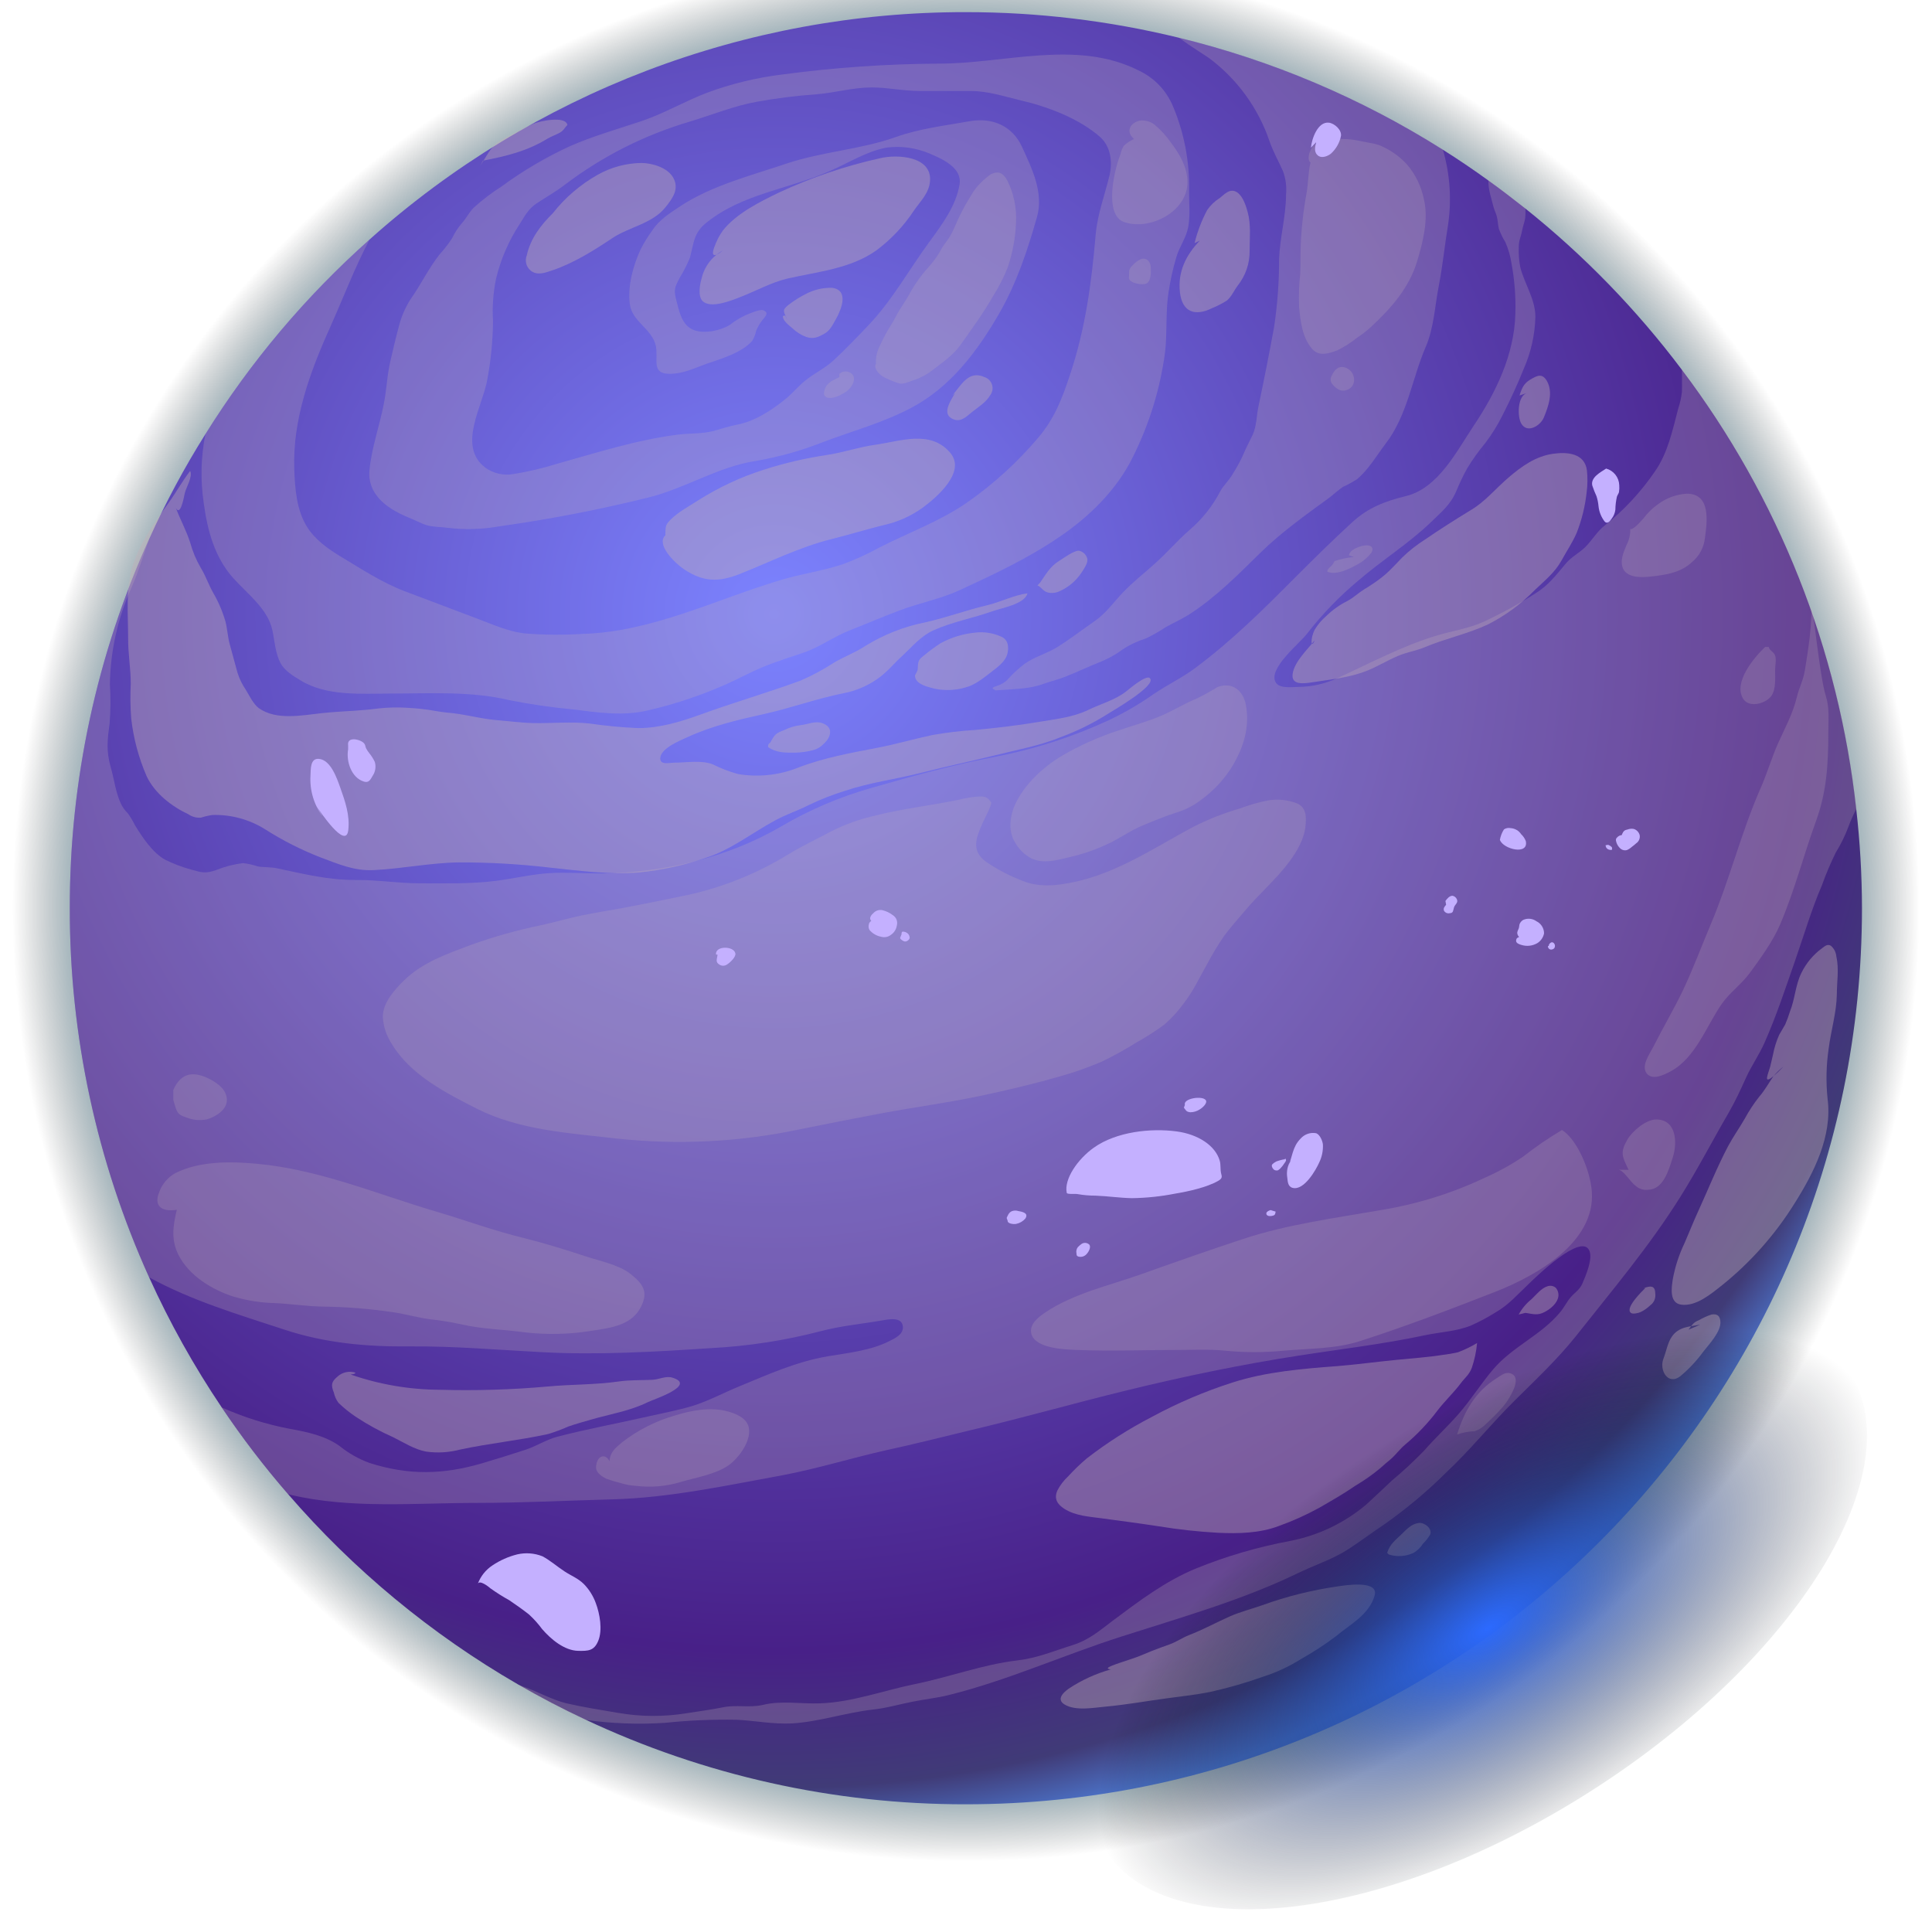 <svg width="667" height="660" viewBox="0 0 667 660" fill="none" xmlns="http://www.w3.org/2000/svg">
<path style="mix-blend-mode:screen" fill-rule="evenodd" clip-rule="evenodd" d="M666.948 313.519C666.948 497.695 517.618 646.992 333.459 646.992C284.461 647.058 236.058 636.271 191.724 615.409C183.236 611.427 174.939 607.064 166.849 602.397C134.555 583.738 105.62 559.792 81.251 531.555C72.368 521.328 64.124 510.563 56.567 499.32C46.231 483.967 37.207 467.771 29.589 450.903C10.054 407.741 -0.019 360.897 0.048 313.519C-0.013 266.055 10.092 219.128 29.685 175.898C35.742 162.49 42.707 149.512 50.531 137.053C67.314 110.139 87.864 85.768 111.556 64.682C172.554 10.065 251.586 -20.077 333.459 -19.952C360.113 -19.969 386.676 -16.793 412.575 -10.492C447.367 -2.023 480.556 12.031 510.85 31.124C516.678 34.803 522.38 38.626 527.922 42.655C532.572 45.984 537.143 49.472 541.601 53.056C563.493 70.49 583.092 90.621 599.936 112.971C635.946 160.64 658.386 217.166 664.879 276.553C666.272 288.827 666.963 301.169 666.948 313.519Z" fill="url(#paint0_radial_4_34)"/>
<path fill-rule="evenodd" clip-rule="evenodd" d="M642.822 313.519C642.822 484.381 504.272 622.879 333.458 622.879C287.988 622.947 243.068 612.932 201.932 593.558C194.065 589.879 186.373 585.833 178.856 581.501C148.901 564.184 122.057 541.972 99.437 515.788C91.199 506.3 83.556 496.311 76.553 485.877C66.959 471.632 58.574 456.609 51.486 440.964C33.373 400.934 24.033 357.491 24.095 313.552C24.032 269.52 33.405 225.988 51.582 185.883C57.201 173.442 63.666 161.4 70.931 149.842C86.505 124.875 105.575 102.268 127.562 82.711C184.148 32.048 257.46 4.084 333.411 4.193C358.14 4.181 382.783 7.132 406.81 12.984C439.083 20.83 469.868 33.863 497.965 51.574C503.381 54.999 508.652 58.55 513.795 62.277C518.127 65.367 522.363 68.648 526.536 71.929C546.826 88.137 564.991 106.838 580.602 127.592C614.015 171.801 634.834 224.235 640.847 279.326C642.147 290.677 642.806 302.093 642.822 313.519Z" fill="url(#paint1_radial_4_34)"/>
<g style="mix-blend-mode:multiply" opacity="0.5">
<g style="mix-blend-mode:multiply" opacity="0.5">
<path fill-rule="evenodd" clip-rule="evenodd" d="M640.911 279.246C639.83 281.236 638.903 283.308 638.14 285.441C636.976 288.533 635.514 291.503 633.777 294.312C631.975 297.984 630.381 301.755 628.998 305.604C625.399 313.934 622.756 322.98 619.762 331.548C616.434 341.105 613.296 350.66 609.204 359.898C607.373 364.087 604.696 367.862 602.833 371.955C600.97 376.048 599.139 380.061 596.861 384.026C591.224 393.71 586.127 403.585 580.156 413.109C569.423 430.262 556.507 445.503 543.99 461.35C537.62 469.314 530.198 476.274 522.952 483.472C514.767 491.563 507.568 500.625 499.065 508.541C492.601 514.954 485.613 520.814 478.171 526.06C473.903 528.879 469.795 532.017 465.526 534.789C460.064 538.341 453.646 540.347 447.817 543.213C428.436 552.546 407.686 558.376 387.302 564.922C367.331 571.292 348.077 580.036 327.693 585.132C323.505 586.184 319.269 586.598 315.033 587.457C310.446 588.365 306.035 589.687 301.338 590.181C291.973 591.233 282.912 594.37 273.452 594.96C266.843 595.277 260.711 594.004 254.246 593.685C245.962 593.545 237.676 593.906 229.434 594.768C220.276 595.357 211.082 595.004 201.996 593.717C194.128 590.038 186.437 585.993 178.92 581.66L179.779 581.931C185.163 583.668 190.163 586.709 195.578 588.032C201.358 589.354 207.363 590.308 213.334 591.313C221.155 592.682 229.148 592.73 236.983 591.455C241.172 590.771 245.408 590.261 249.596 589.401C254.151 588.445 258.737 589.624 263.292 588.589C269.662 586.996 276.637 588.27 283.086 588.032C294.234 587.665 305.112 583.572 315.861 581.39C327.789 578.985 339.112 574.653 351.263 573.204C358.19 572.376 363.637 570.018 370.198 567.964C375.836 566.227 379.435 563.09 384.117 559.538C393.13 552.801 402.239 545.89 412.782 541.525C423.31 537.25 434.242 534.049 445.413 531.969C455.028 530.102 464.013 525.828 471.53 519.546C474.636 516.76 477.582 513.845 480.64 511.025C484.548 507.783 488.27 504.321 491.787 500.658C495.609 496.277 499.972 492.28 503.747 487.916C507.936 483.059 511.36 477.596 515.5 472.722C522.092 464.934 532.158 460.888 538.654 452.973C540.025 451.38 540.932 449.326 542.349 447.733C543.766 446.14 545.391 445.233 546.299 443.099C547.398 440.503 550.089 434.498 548.625 431.584C545.71 425.706 530.278 440.821 527.825 443.178C524.004 446.777 520.866 450.473 516.264 453.101C513.556 454.803 510.73 456.308 507.808 457.608C502.886 459.615 497.202 459.837 492.01 460.937C477.582 464.027 462.883 465.715 448.327 467.992C428.612 471.034 408.69 475.175 389.292 479.905C371.137 484.333 353.158 489.462 335.003 493.746C325.352 496.071 315.702 498.524 306.019 500.625C294.187 503.269 282.578 506.901 270.697 509.179C251.126 512.729 231.441 517.062 211.487 517.603C195.833 518.018 180.322 518.83 164.651 518.83C143.55 518.83 120.92 520.964 100.218 516.01C99.952 515.956 99.692 515.881 99.437 515.788C91.199 506.3 83.556 496.311 76.553 485.877C84.124 489.268 92.066 491.76 100.218 493.3C106.142 494.351 112.416 495.704 117.321 499.256C120.391 501.737 123.851 503.691 127.562 505.037C141.035 509.37 153.042 509.099 166.53 505.133C171.573 503.636 176.579 502.076 181.548 500.45C185.226 499.208 188.603 497.027 192.281 496.024C202.712 493.3 213.493 491.341 224.005 488.936C229.004 487.789 234.244 486.833 239.165 485.336C244.707 483.6 249.899 480.781 255.218 478.6C265.41 474.41 274.885 470.095 285.81 468.215C292.673 467.084 300.637 466.224 306.927 463.038C308.965 462.035 312.023 460.618 311.704 457.895C311.338 454.519 306.927 455.426 304.507 455.84C297.452 457.066 290.269 457.703 283.262 459.566C270.885 462.787 258.212 464.74 245.44 465.396C226.234 466.67 206.662 467.817 187.408 466.814C172.119 466.033 156.736 464.664 141.448 464.806C126.653 464.95 112.273 463.676 98.211 459.025C82.334 453.802 66.169 449.024 51.486 440.964C33.373 400.934 24.033 357.491 24.095 313.552C24.032 269.52 33.405 225.988 51.582 185.883C49.528 191.538 47.808 197.319 45.435 202.766C40.666 213.282 38.113 224.667 37.934 236.211C38.221 240.726 38.189 245.255 37.838 249.765C37.058 255.498 36.612 259.194 38.252 264.975C39.479 269.212 39.845 273.305 41.708 277.398C42.307 278.677 43.139 279.832 44.161 280.806C45.072 282.095 45.881 283.453 46.581 284.868C49.082 288.961 52.681 294.423 56.996 296.781C59.882 298.214 62.901 299.361 66.01 300.204C69.641 301.24 71.058 301.655 74.705 300.333C77.653 299.149 80.742 298.358 83.894 297.975C85.629 298.167 87.338 298.545 88.99 299.106C91.172 299.472 93.322 299.281 95.551 299.743C104.645 301.655 113.515 303.884 122.847 303.789C130.173 303.709 137.371 304.936 144.792 304.936C153.71 304.936 162.533 305.206 171.356 304.075C177.328 303.294 183.745 301.797 189.701 301.431C195.658 301.065 202.043 301.606 208.126 301.526C229.292 301.193 251.126 296.096 269.518 285.409C279.329 279.629 289.84 275.132 300.796 272.03C314.906 267.97 329.317 263.972 343.794 261.233C357.233 258.631 370.307 254.411 382.731 248.667C388.219 246.071 393.472 243.008 398.433 239.509C402.988 236.419 407.989 234.061 412.352 230.829C425.092 221.4 436.239 210.346 447.387 199.103C453.757 192.732 460.223 186.362 466.879 180.261C472.374 175.245 478.203 173.014 485.257 171.295C496.501 168.603 502.775 155.958 508.827 146.896C516.472 135.476 522.81 122.369 523.16 108.304C523.343 102.509 522.901 96.71 521.837 91.008C521.46 88.45 520.743 85.954 519.704 83.587C518.816 82.144 518.069 80.619 517.474 79.032C517.155 77.678 517.108 76.26 516.838 75.034C516.567 73.808 515.929 72.566 515.659 71.578C515.022 68.934 513.7 65.287 513.875 62.373V62.197C518.207 65.287 522.443 68.568 526.616 71.849C526.694 73.06 526.663 74.275 526.52 75.48C526.25 76.945 525.74 78.172 525.469 79.621C525.103 81.771 524.29 82.998 524.338 85.355C524.242 87.709 524.423 90.067 524.88 92.378C526.377 98.112 530.12 103.432 530.071 109.484C529.898 115.628 528.536 121.68 526.058 127.305C523.877 132.769 521.52 137.816 518.876 143.056C517.176 146.517 515.15 149.808 512.824 152.884C510.474 155.688 508.345 158.67 506.454 161.802C505.088 164.317 503.855 166.901 502.76 169.542C500.753 174.321 497.52 176.821 493.889 180.373C486.42 187.571 477.088 193.401 469.077 200.314C462.498 205.775 456.533 211.938 451.289 218.692C449.012 221.878 437.37 230.94 440.508 235.718C441.909 237.821 446.336 237.136 448.327 237.136C452.903 237.091 457.418 236.081 461.577 234.174C472.9 229.029 484.191 222.929 496.118 219.377C501.485 217.784 507.266 216.924 512.314 214.599C518.44 211.747 524.371 208.496 530.071 204.868C534.578 202.08 537.254 198.497 540.63 194.484C542.541 192.206 545.216 190.932 547.318 188.846C549.771 186.378 551.315 183.511 554.054 181.377C560.755 176.037 566.612 169.716 571.43 162.631C575.856 156.26 577.48 148.296 579.392 141.05C580.015 139.188 580.442 137.267 580.665 135.316C580.745 132.864 580.665 130.315 580.665 127.847V127.449C614.089 171.676 634.909 224.132 640.911 279.246Z" fill="#C4B0B8"/>
</g>
<g style="mix-blend-mode:multiply" opacity="0.5">
<path fill-rule="evenodd" clip-rule="evenodd" d="M499.925 77.63C498.746 84.638 498.109 91.55 496.74 98.558C495.37 105.566 495.02 113.353 492.185 119.82C487.408 130.968 485.911 143.344 478.362 153.17C475.177 157.359 472.661 161.866 468.568 165.369C467.007 166.397 465.367 167.297 463.663 168.062C462.071 169.113 460.383 170.706 458.886 171.836C450.78 177.761 442.18 183.861 434.998 190.948C427.306 198.513 419.98 205.935 410.887 211.892C408.148 213.66 405.281 214.934 402.462 216.495C400.274 217.945 397.992 219.248 395.63 220.397C392.766 221.282 390.043 222.569 387.541 224.22C385.329 225.855 382.928 227.219 380.39 228.28C376.027 230.001 371.791 232.055 367.427 233.743C365.42 234.556 363.319 235.017 361.279 235.734C355.499 237.932 351.263 237.741 343.763 238.33C341.405 237.295 343.412 237.2 345.355 236.339C346.552 235.794 347.608 234.982 348.444 233.966C350.059 232.223 351.823 230.624 353.716 229.189C356.996 226.815 361.328 225.637 364.863 223.503C369.369 220.684 373.829 217.259 378.193 214.217C381.887 211.668 384.658 207.655 387.748 204.469C391.028 201.014 394.993 197.924 398.577 194.691C402.766 190.964 406.364 186.728 410.6 183.032C414.983 179.304 418.602 174.761 421.254 169.655C422.433 167.472 424.344 165.879 425.571 163.65C426.855 161.634 428.009 159.539 429.026 157.375C430.077 154.778 431.446 152.358 432.577 149.858C433.851 146.943 433.803 143.487 434.44 140.445C436.352 131.335 438.183 122.145 439.855 112.987C441.032 105.202 441.612 97.338 441.59 89.464C441.861 81.994 443.963 74.716 443.996 67.166C444.259 64.401 443.89 61.612 442.912 59.012C441.32 55.46 439.536 52.371 438.263 48.676C434.376 37.307 427.163 27.369 417.56 20.151C416.11 19.1 411.508 16.329 406.953 13C439.226 20.846 470.012 33.879 498.109 51.59C500.593 60.036 501.212 68.921 499.925 77.63Z" fill="#C4B0B8"/>
</g>
<g style="mix-blend-mode:multiply" opacity="0.5">
<path fill-rule="evenodd" clip-rule="evenodd" d="M410.266 78.124C409.597 82.042 407.224 85.004 406.126 88.731C404.868 92.966 403.926 97.289 403.307 101.664C402.398 108.304 402.988 114.899 402.223 121.588C400.544 134.201 396.777 146.445 391.076 157.821C385.518 169.145 376.011 178.429 365.595 185.453C354.863 192.78 342.934 198.37 331.197 203.786C324.509 206.843 317.454 208.117 310.621 210.714C304.888 212.848 299.251 215.3 293.549 217.529C287.849 219.759 282.72 223.581 277.083 225.413C273.58 226.545 270.123 227.723 266.621 228.997C260.6 231.148 255.138 234.332 249.278 236.834C240.993 240.413 232.401 243.234 223.606 245.258C214.911 247.296 206.503 245.974 197.76 244.892C190.409 244.214 183.101 243.151 175.862 241.706C162.629 238.522 148.376 239.429 134.871 239.429C124.631 239.429 112.799 240.432 103.737 234.873C101.141 233.282 98.275 231.594 96.826 228.87C95.042 225.493 94.819 221.225 94.039 217.578C92.446 210.076 85.312 204.964 80.439 199.469C74.068 192.27 71.648 183.176 70.374 173.89C69.151 165.893 69.34 157.743 70.931 149.809C86.507 124.854 105.578 102.258 127.562 82.711C122.386 92.538 118.468 102.969 113.913 113.115C107.05 128.309 100.998 144.873 101.587 161.85C101.81 168.508 102.352 175.962 105.903 181.743C108.642 186.202 113.149 189.435 117.512 192.079C124.663 196.363 131.845 201.093 139.538 204.04C148.232 207.369 156.927 210.554 165.574 213.882C170.624 215.794 175.496 217.975 180.959 218.661C187.667 219.197 194.404 219.255 201.12 218.836C224.912 218.199 246.89 207.05 269.28 200.314C276.479 198.131 283.947 197.128 291.034 194.77C295.296 193.192 299.437 191.302 303.424 189.117C313.377 183.973 324.254 180.102 333.586 173.684C342.899 167.224 351.316 159.56 358.62 150.893C364.178 144.236 366.679 137.594 369.402 129.408C374.769 113.291 376.823 97.777 378.272 80.975C378.91 73.84 381.378 67.469 383.05 60.541C384.133 55.954 383.496 50.666 379.864 47.338C372.492 40.84 361.614 36.779 352.186 34.596C346.453 33.227 341.039 31.411 335.083 31.411C329.126 31.411 323.473 31.411 317.645 31.411C311.816 31.411 306.592 30.185 300.987 30.185C294.394 30.185 288.247 32.048 281.733 32.558C274.914 33.041 268.125 33.892 261.396 35.106C253.434 36.508 245.743 39.693 238.003 42.018C222.566 46.578 208.081 53.889 195.243 63.599C192.058 66.052 188.603 68.011 185.274 70.192C182.36 72.151 181.309 74.381 179.446 77.296C175.647 83.073 172.878 89.463 171.26 96.185C170.249 101.048 169.895 106.024 170.209 110.981C170.129 117.682 169.473 124.364 168.251 130.952C166.658 140.238 157.739 154.03 167.566 161.452C168.932 162.437 170.48 163.141 172.119 163.524C173.76 163.906 175.46 163.96 177.12 163.681C182.138 162.878 187.092 161.722 191.947 160.226C205.563 156.404 219.8 151.848 233.91 150.064C238.194 149.523 242.239 149.842 246.475 148.759C249.119 148.026 251.618 147.166 254.295 146.656C260.489 145.525 266.684 141.512 271.541 137.467C273.771 135.604 275.603 133.326 277.912 131.462C281.001 128.914 284.727 127.225 287.69 124.487C291.926 120.585 295.971 116.348 299.936 112.159C308.073 103.607 313.95 92.904 320.862 83.491C325.241 77.519 330.098 71.021 331.293 63.599C332.2 57.865 325.194 54.807 320.909 52.992C316.26 51.02 311.174 50.311 306.163 50.937C299.204 52.179 292.833 56.32 286.368 59.092C272.13 65.335 256.237 66.88 243.863 76.882C239.356 80.481 239.58 83.937 238.178 88.954C237.209 91.354 236.037 93.666 234.674 95.866C232.811 99.322 232.572 100.182 233.528 103.829C234.484 107.477 235.36 112.335 239.5 113.927C243.082 115.345 248.864 114.118 251.969 112.159C253.716 110.779 255.625 109.618 257.655 108.703C258.976 108.193 262.21 106.696 263.483 107.11C265.761 107.971 264.073 109.371 263.117 110.614C262.295 111.697 261.606 112.872 261.062 114.118C260.818 115.373 260.354 116.575 259.693 117.67C256.062 121.81 248.832 123.897 243.767 125.633C239.356 127.225 236.043 128.993 231.219 129.042C224.706 129.042 227.349 124.263 226.441 119.485C225.167 113.433 218.192 111.172 217.427 104.881C216.662 98.59 218.605 91.646 221.153 86.135C222.323 83.823 223.681 81.613 225.214 79.525C227.62 75.847 231.171 73.664 234.85 71.196C245.679 64.061 259.199 60.637 271.478 56.496C283.756 52.355 297.149 51.638 309.3 47.306C317.581 44.343 326.276 43.388 334.781 41.843C342.647 40.442 349.575 43.531 352.84 50.714C356.311 58.327 360.405 66.561 357.983 74.986C354.703 86.581 350.849 98.096 344.75 108.576C337.232 121.492 328.092 133.692 314.491 140.844C304.937 145.891 294.553 148.711 284.456 152.486C276.818 155.533 268.881 157.769 260.775 159.159C248.163 161.07 236.602 168.524 224.275 171.629C207.306 175.865 190.125 179.204 172.804 181.631C166.711 182.755 160.482 182.942 154.332 182.189C151.418 181.774 148.726 182.045 145.954 180.819C143.996 179.959 141.989 179.035 140.046 178.223C133.31 175.308 126.797 170.483 127.562 162.296C128.294 154.603 131.081 146.863 132.53 139.314C133.533 134.297 133.628 129.344 134.854 124.327C135.763 120.505 136.622 116.603 137.673 112.812C138.495 109.502 139.834 106.341 141.639 103.448C145.222 98.43 148.009 92.569 151.784 87.791C153.404 86.041 154.864 84.149 156.147 82.138C157.016 80.293 158.136 78.578 159.475 77.041C160.924 75.448 161.928 73.362 163.472 71.769C166.504 69.021 169.763 66.538 173.219 64.347C180.635 58.89 188.591 54.21 196.964 50.38C205.117 46.828 213.621 44.455 221.998 41.636C229.514 39.04 236.474 34.947 243.943 32.08C252.398 28.929 261.197 26.791 270.156 25.709C288.001 23.324 305.979 22.074 323.983 21.967C346.565 22.062 371.583 13.51 393.019 24.292C398.487 26.811 402.787 31.323 405.042 36.906C408.832 45.98 410.691 55.742 410.504 65.574C410.457 69.747 410.95 74.079 410.266 78.124Z" fill="#C4B0B8"/>
</g>
</g>
<g style="mix-blend-mode:soft-light" opacity="0.63">
<g style="mix-blend-mode:soft-light" opacity="0.63">
<path fill-rule="evenodd" clip-rule="evenodd" d="M60.692 175.324C62.284 179.496 64.322 183.144 65.676 187.381C66.508 190.403 67.729 193.304 69.307 196.013C70.995 198.752 72.014 201.874 73.623 204.693C75.434 207.802 76.851 211.125 77.843 214.583C78.496 217.132 78.607 219.823 79.308 222.403C80.2 225.7 81.092 229.012 82.015 232.31C82.668 234.363 83.618 236.311 84.834 238.092C86.044 240.034 87.446 243.076 89.341 244.461C95.44 248.778 104.183 246.946 111.222 246.182C117.592 245.497 124.122 245.449 130.54 244.589C133.912 244.206 137.313 244.127 140.7 244.35C143.943 244.51 147.171 244.877 150.367 245.449C153.137 245.99 155.829 246.07 158.615 246.516C162.613 247.154 166.578 248.109 170.591 248.523C175.066 248.873 179.669 249.526 184.143 249.622C190.514 249.734 197.091 249.08 203.493 249.765C209.077 250.588 214.702 251.12 220.341 251.358C227.684 251.358 235.009 249.176 241.825 246.691C253.179 242.551 264.885 239.174 276.288 235.001C280.414 233.225 284.378 231.093 288.135 228.63C291.624 226.592 295.365 225.254 298.725 223.009C305.083 219.071 312.095 216.309 319.428 214.854C326.595 213.261 333.523 210.665 340.625 208.993C345.402 207.879 349.957 205.457 354.703 204.836C353.811 208.563 345.674 209.917 342.759 210.967C336.023 213.372 328.713 214.694 322.2 217.625C317.948 219.552 314.921 223.231 311.577 226.354C308.392 229.22 306.179 232.198 302.628 234.571C299.141 236.948 295.199 238.575 291.05 239.35C281.893 241.18 272.959 244.461 263.833 246.484C254.709 248.507 245.79 250.593 237.398 254.448C235.073 255.531 228.241 258.222 227.954 261.583C227.731 264.274 230.995 263.287 232.891 263.287C236.968 263.287 242.35 262.315 246.189 263.924C248.933 265.289 251.802 266.388 254.756 267.205C261.725 268.391 268.886 267.642 275.459 265.039C284.218 261.63 293.789 259.895 302.994 258.142C309.364 256.916 315.559 255.085 321.913 253.747C326.802 252.88 331.736 252.295 336.692 251.995C343.89 251.31 351.104 250.482 358.254 249.288C363.971 248.316 370.23 247.695 375.47 245.195C379.817 243.06 384.913 241.722 388.752 238.728C389.77 237.932 395.567 232.931 396.92 234.077C399.739 236.499 383.703 245.624 382.589 246.373C377.421 249.646 371.922 252.362 366.185 254.48C358.892 257.457 351.407 258.764 343.89 260.658C335.227 262.81 326.595 264.593 317.979 266.79C309.364 268.988 300.462 270.088 291.846 272.97C287.513 274.303 283.287 275.96 279.202 277.924C275.475 279.834 271.509 281.109 267.831 283.1C259.868 287.352 252.432 293.325 243.816 296.096C236.326 298.688 228.561 300.398 220.676 301.193C210.341 302.021 199.973 300.572 189.75 299.505C179.273 298.278 168.733 297.682 158.186 297.72C148.44 297.879 138.709 299.918 128.979 300.38C122.275 300.699 116.892 298.31 110.729 296.016C104.022 293.413 97.589 290.154 91.523 286.285C86.097 282.883 79.785 281.166 73.384 281.347C72.016 281.537 70.668 281.847 69.355 282.272C67.806 282.389 66.264 281.967 64.991 281.077C59.258 278.386 53.509 273.958 50.659 268.033C47.881 261.654 46.072 254.895 45.292 247.982C44.989 244.012 44.941 240.027 45.148 236.053C45.148 230.78 44.193 225.589 44.241 220.285C44.241 211.908 43.285 203.021 45.929 194.914C48.397 187.285 53.477 180.166 58.112 173.731C60.755 170.084 62.889 166.166 65.644 162.583C66.616 164.495 64.306 168.157 63.829 170.132C63.24 172.951 62.173 178.159 60.692 175.324Z" fill="#C4B0B8"/>
</g>
<g style="mix-blend-mode:soft-light" opacity="0.63">
<path fill-rule="evenodd" clip-rule="evenodd" d="M453.885 221.034C451.417 224.219 446.974 228.313 446.289 232.501C445.604 236.69 450.175 235.973 453.137 235.527C459.507 234.524 466.196 233.934 472.247 231.418C475.83 229.937 479.174 227.882 482.758 226.385C485.72 225.127 488.889 224.681 491.851 223.439C498.905 220.46 506.503 218.884 513.493 215.666C519.617 212.58 525.185 208.501 529.976 203.595C533.416 200.297 536.729 197.733 539.101 193.481C540.836 190.295 542.907 187.269 544.34 183.924C546.099 179.453 547.251 174.767 547.764 169.988C548.106 167.448 548.139 164.876 547.86 162.328C547.064 156.499 541.204 155.958 536.25 156.642C530.151 157.487 525.246 161.038 520.723 164.924C516.201 168.81 512.761 173.142 507.824 176.073C502.394 179.385 497.106 182.73 491.899 186.313C489.085 188.09 486.465 190.156 484.08 192.477C482.105 194.5 480.194 196.666 478.043 198.513C475.824 200.334 473.464 201.98 470.989 203.435C468.999 204.677 467.167 206.428 465.129 207.496C462.455 208.836 460.005 210.582 457.866 212.673C456.326 214.007 454.999 215.569 453.933 217.307C452.261 220.46 452.595 224.346 453.885 221.034Z" fill="#C4B0B8"/>
</g>
<g style="mix-blend-mode:soft-light" opacity="0.63">
<path fill-rule="evenodd" clip-rule="evenodd" d="M524.593 136.527C525.644 133.246 526.345 132.019 529.37 130.442C531.25 129.455 532.555 129.2 533.91 131.287C536.362 135.316 534.594 140.221 533.001 144.108C531.854 146.943 527.284 149.794 525.198 146.226C523.797 143.806 523.844 136.671 527.188 135.667L524.593 136.527Z" fill="#C4B0B8"/>
</g>
<g style="mix-blend-mode:soft-light" opacity="0.63">
<path fill-rule="evenodd" clip-rule="evenodd" d="M265.92 256.391C267.512 253.444 267.878 253.126 270.697 252.059C272.482 251.17 274.404 250.587 276.383 250.338C278.819 250.1 281.479 248.747 283.948 249.67C287.738 251.023 287.021 254.353 284.456 256.709C283.437 257.811 282.121 258.597 280.666 258.971C278.684 259.491 276.648 259.78 274.6 259.831C271.127 259.831 268.229 259.974 265.204 257.936C265.125 257.619 265.161 257.284 265.307 256.992C265.454 256.701 265.699 256.47 266 256.343L265.92 256.391Z" fill="#C4B0B8"/>
</g>
<g style="mix-blend-mode:soft-light" opacity="0.63">
<path fill-rule="evenodd" clip-rule="evenodd" d="M121.048 474.507C130.942 477.953 141.339 479.735 151.815 479.778C164.212 480.131 176.618 479.759 188.969 478.663C197.186 477.883 205.34 478.09 213.526 476.927C217.491 476.353 221.266 476.529 225.231 476.338C227.509 476.242 229.897 474.889 232.126 475.59C240.742 478.217 225.438 483.17 223.701 484.031C217.476 487.12 210.516 488.187 203.907 490.114C201.359 490.846 198.763 491.58 196.263 492.439C193.964 493.465 191.603 494.344 189.193 495.068C179.047 497.282 168.903 498.253 158.79 500.434C154.983 501.433 151.016 501.665 147.118 501.12C143.073 500.372 139.298 497.934 135.699 496.135C131.197 494.144 126.872 491.779 122.768 489.063C120.66 487.649 118.683 486.05 116.86 484.286C116.081 483.246 115.538 482.051 115.267 480.781C114.248 478.17 114.296 477.118 116.541 475.206C117.356 474.47 118.347 473.958 119.419 473.718C120.49 473.478 121.605 473.519 122.656 473.837C122.672 474.092 122.72 474.332 121.048 474.507Z" fill="#C4B0B8"/>
</g>
<g style="mix-blend-mode:soft-light" opacity="0.63">
<path fill-rule="evenodd" clip-rule="evenodd" d="M383.464 576.325C378.317 577.764 373.428 580 368.972 582.951C367.029 584.32 364.641 586.661 367.508 588.413C371.378 590.771 377.667 589.512 381.839 589.146C389.038 588.493 396.172 587.171 403.307 586.231C408.18 585.578 412.958 585.068 417.767 584.097C424.024 582.708 430.188 580.932 436.225 578.778C440.702 577.343 444.982 575.352 448.965 572.853C453.211 570.476 457.291 567.816 461.179 564.889C466.132 560.733 472.662 557.484 474.572 550.842C476.164 545.316 464.221 547.307 461.833 547.658C452.964 548.924 444.251 551.096 435.826 554.139C432.18 555.429 428.278 556.417 424.679 557.978C419.902 560.095 415.331 562.613 410.457 564.492C408.148 565.399 406.126 566.848 403.784 567.677C401.73 568.441 399.661 569.126 397.621 569.954C395.583 570.783 393.067 571.913 390.742 572.662C385.487 574.462 380.2 575.911 383.464 576.325Z" fill="#C4B0B8"/>
</g>
<g style="mix-blend-mode:soft-light" opacity="0.63">
<path fill-rule="evenodd" clip-rule="evenodd" d="M478.905 536.078C479.812 533.101 481.722 531.73 483.937 529.58C485.656 527.908 487.297 526.108 489.797 525.758C491.644 525.487 494.574 527.621 493.762 529.74C493.071 530.906 492.231 531.977 491.262 532.925C490.445 534.239 489.319 535.333 487.982 536.111C485.311 537.335 482.282 537.527 479.477 536.652L478.905 536.078Z" fill="#C4B0B8"/>
</g>
<g style="mix-blend-mode:soft-light" opacity="0.63">
<path fill-rule="evenodd" clip-rule="evenodd" d="M509.942 463.644C507.85 464.902 505.648 465.968 503.365 466.829C501.631 467.228 499.877 467.531 498.11 467.737C492.839 468.566 487.392 468.932 482.073 469.458C475.273 470.126 468.521 471.051 461.72 471.608C449.713 472.515 437.085 473.551 425.602 477.245C415.94 480.329 406.588 484.312 397.669 489.143C389.76 493.231 382.239 498.028 375.199 503.476C372.908 505.418 370.743 507.503 368.717 509.72C367.242 511.097 366.009 512.711 365.071 514.497C363.813 517.332 364.96 519.276 367.444 520.868C371.313 523.337 376.011 523.56 380.438 524.165C387.015 525.073 393.56 525.902 400.106 526.92C406.877 528.031 413.702 528.774 420.554 529.15C427.577 529.469 434.887 529.325 441.576 526.778C446.318 525.08 450.92 523.007 455.335 520.582C459.635 518.113 463.918 515.677 467.996 512.858C471.022 511.073 473.899 509.044 476.595 506.79C477.725 505.723 478.872 504.798 480.05 503.811C481.882 502.218 483.236 500.292 485.067 498.746C489.216 495.274 492.955 491.342 496.215 487.024C498.731 483.712 501.788 480.892 504.273 477.58C505.738 475.605 507.267 474.57 508.142 472.149C509.077 469.395 509.681 466.541 509.942 463.644Z" fill="#C4B0B8"/>
</g>
<g style="mix-blend-mode:soft-light" opacity="0.63">
<path fill-rule="evenodd" clip-rule="evenodd" d="M524.307 453.802C525.418 451.763 526.923 449.965 528.734 448.514C530.184 447.145 532.095 444.74 534.101 444.102C534.597 443.897 535.14 443.832 535.67 443.914C536.201 443.995 536.698 444.22 537.11 444.565C537.465 444.979 537.729 445.465 537.882 445.989C538.036 446.514 538.077 447.065 538.003 447.606C537.589 450.027 535.232 451.906 533.225 452.957C530.725 454.248 529.259 453.594 526.631 453.228L524.307 453.802Z" fill="#C4B0B8"/>
</g>
<g style="mix-blend-mode:soft-light" opacity="0.63">
<path fill-rule="evenodd" clip-rule="evenodd" d="M615.718 368.212C614.398 369.229 613.202 370.394 612.15 371.684C610.557 373.994 609.22 376.461 607.373 378.58C605.51 380.934 603.852 383.443 602.42 386.082C600.54 389.363 598.327 392.452 596.575 395.748C592.785 402.947 589.775 410.529 586.384 417.919C584.679 421.613 583.197 425.404 581.605 429.067C579.709 432.995 578.344 437.155 577.544 441.442C577.051 444.532 576.255 449.836 580.411 450.393C585.57 451.094 590.762 446.65 594.521 443.688C604.351 435.783 612.782 426.279 619.46 415.577C626.148 405.002 632.63 392.292 630.958 379.409C630.345 373.575 630.474 367.689 631.34 361.888C632.136 355.725 634.032 349.562 634.143 343.319C634.143 338.891 634.955 334.559 633.983 330.195C633.851 328.769 633.179 327.447 632.105 326.5C630.958 325.831 630.162 326.5 629.126 327.28C626.027 329.53 623.532 332.513 621.864 335.961C619.826 340.196 619.714 344.768 617.995 349.116C617.517 350.662 616.959 352.182 616.323 353.671C615.685 354.865 614.905 356.012 614.252 357.222C613.272 359.407 612.556 361.701 612.118 364.055C611.735 365.504 611.513 366.858 611.114 368.308C610.797 369.438 610.302 370.649 610.08 371.795C609.857 372.942 610.255 373.865 615.718 368.212Z" fill="#C4B0B8"/>
</g>
<g style="mix-blend-mode:soft-light" opacity="0.63">
<path fill-rule="evenodd" clip-rule="evenodd" d="M568.005 444.676C566.971 445.694 560.711 451.746 563.133 453.292C563.802 453.722 565.649 453.292 566.318 452.989C567.58 452.389 568.736 451.588 569.742 450.617C570.387 450.152 570.888 449.517 571.19 448.782C571.491 448.047 571.579 447.242 571.445 446.459C571.445 443.736 569.726 443.815 567.433 444.739L568.005 444.676Z" fill="#C4B0B8"/>
</g>
<g style="mix-blend-mode:soft-light" opacity="0.63">
<path fill-rule="evenodd" clip-rule="evenodd" d="M582.944 459.041C584.281 457.257 584.663 456.493 586.543 455.761C587.914 454.959 589.367 454.302 590.874 453.802C592.864 453.483 593.789 454.231 593.948 456.238C594.234 459.662 590.014 464.09 588.119 466.527C585.824 469.687 583.149 472.554 580.156 475.064C575.841 478.44 572.703 472.993 574.312 468.948C575.284 466.495 575.681 463.597 577.211 461.414C579.599 457.991 583.166 458.006 586.989 457.305L582.944 459.041Z" fill="#C4B0B8"/>
</g>
<g style="mix-blend-mode:soft-light" opacity="0.63">
<path fill-rule="evenodd" clip-rule="evenodd" d="M249.533 86.501C247.711 87.49 246.12 88.852 244.863 90.499C243.606 92.146 242.712 94.04 242.239 96.057C241.634 98.016 240.869 102.19 242.51 103.878C245.313 106.776 252.829 103.607 255.552 102.556C260.855 100.517 266.255 97.491 271.78 96.185C282.212 93.78 293.662 92.808 302.628 86.39C307.688 82.589 312.057 77.945 315.542 72.661C317.804 69.364 320.783 66.689 321.085 62.436C321.674 53.836 309.666 53.263 304.013 54.584C291.936 57.249 280.188 61.227 268.977 66.45C262.385 69.635 254.199 73.68 249.549 79.605C248.372 81.257 247.43 83.063 246.746 84.972C246.172 86.326 244.898 90.228 249.533 86.501Z" fill="#C4B0B8"/>
</g>
<g style="mix-blend-mode:soft-light" opacity="0.63">
<path fill-rule="evenodd" clip-rule="evenodd" d="M271.955 110.646C270.538 107.461 269.837 107.19 272.194 105.263C274.183 103.735 276.317 102.407 278.564 101.298C281.243 99.963 284.204 99.297 287.195 99.354C293.216 100.071 290.477 106.855 288.614 110.121C287.45 112.175 286.591 114.07 284.647 115.17C282.354 116.475 280.81 117.144 278.278 116.3C276.497 115.619 274.872 114.584 273.5 113.258C272.481 112.35 270.108 110.694 270.315 109.069L271.063 108.926L271.955 110.646Z" fill="#C4B0B8"/>
</g>
<g style="mix-blend-mode:soft-light" opacity="0.63">
<path fill-rule="evenodd" clip-rule="evenodd" d="M229.691 184.816C229.833 181.965 229.595 181.329 231.378 179.529C234.022 176.821 237.908 174.751 241.03 172.744C248.148 168.225 255.825 164.648 263.866 162.105C271.013 159.811 278.337 158.111 285.762 157.025C291.305 156.165 296.545 154.333 302.118 153.553C310.702 152.374 321.228 148.218 328.092 156.356C333.603 162.949 323.41 171.676 318.538 175.261C314.403 178.243 309.689 180.321 304.698 181.36C298.758 182.857 292.897 184.641 286.957 186.138C275.922 188.878 265.665 194.102 255.107 198.259C247.829 201.093 242.638 200.822 236.092 196.491C232.541 194.054 226.506 187.826 229.691 184.816Z" fill="#C4B0B8"/>
</g>
<g style="mix-blend-mode:soft-light" opacity="0.63">
<path fill-rule="evenodd" clip-rule="evenodd" d="M329.716 135.667C328.283 138.311 324.716 143.152 329.318 144.809C331.931 145.749 333.809 143.646 335.688 142.149C337.568 140.651 340.354 138.963 341.787 136.527C342.198 136.013 342.477 135.407 342.599 134.76C342.721 134.114 342.684 133.447 342.489 132.818C342.293 132.19 341.948 131.618 341.482 131.154C341.015 130.69 340.442 130.348 339.813 130.156C334.415 127.751 331.851 132.927 328.777 136.527L329.716 135.667Z" fill="#C4B0B8"/>
</g>
<g style="mix-blend-mode:soft-light" opacity="0.63">
<path fill-rule="evenodd" clip-rule="evenodd" d="M414.232 83.061C409.454 88.03 406.572 93.812 407.352 100.867C408.133 107.922 412.735 109.245 418.499 106.362C420.236 105.652 421.91 104.794 423.5 103.798C425.092 102.556 426.079 100.23 427.29 98.606C430.036 95.176 431.496 90.894 431.415 86.501C431.415 82.153 431.925 77.503 430.762 73.298C430.124 70.973 429.17 67.851 427.13 66.418C424.71 64.825 422.863 66.943 421.095 68.377C419.383 69.446 417.908 70.855 416.764 72.518C414.849 76.124 413.388 79.955 412.416 83.921L414.232 83.061Z" fill="#C4B0B8"/>
</g>
<g style="mix-blend-mode:soft-light" opacity="0.63">
<path fill-rule="evenodd" clip-rule="evenodd" d="M316.786 231.386C316.992 228.105 316.897 227.882 319.27 226.066C321.006 224.618 322.83 223.278 324.732 222.053C328.391 220.066 332.407 218.826 336.548 218.406C339.82 217.99 343.143 218.543 346.103 219.998C347.967 221.05 348.316 223.184 347.855 225.398C347.202 228.504 344.113 230.478 341.804 232.31C339.494 234.141 336.309 236.594 333.395 237.295C329.885 238.35 326.165 238.498 322.581 237.725C320.416 237.151 315.846 236.244 315.893 233.169L316.786 231.386Z" fill="#C4B0B8"/>
</g>
<g style="mix-blend-mode:soft-light" opacity="0.63">
<path fill-rule="evenodd" clip-rule="evenodd" d="M359.034 201.205C361.152 198.211 362.491 195.551 365.723 193.592C367.125 192.732 370.644 190.104 372.444 190.104C373.168 190.242 373.836 190.59 374.363 191.106C374.89 191.622 375.252 192.282 375.406 193.002C375.598 194.515 374.117 196.538 373.303 197.781C371.489 200.507 368.945 202.67 365.962 204.024C364.628 204.718 363.083 204.889 361.631 204.502C360.038 204.056 359.465 202.575 358.175 202.097L359.034 201.205Z" fill="#C4B0B8"/>
</g>
<g style="mix-blend-mode:soft-light" opacity="0.63">
<path fill-rule="evenodd" clip-rule="evenodd" d="M190.896 73.569C186.66 77.774 183.205 82.217 181.835 88.237C181.51 89.105 181.452 90.05 181.67 90.951C181.889 91.851 182.373 92.665 183.061 93.286C185.307 95.277 188.173 94.194 190.801 93.286C198.157 90.786 205.134 86.39 211.503 82.138C217.364 78.283 225.215 77.2 229.706 71.594C232.142 68.568 234.69 65.223 232.35 61.21C230.312 57.786 225.136 56.32 221.488 56.257C216.178 56.325 210.971 57.727 206.343 60.334C200.378 63.692 195.13 68.188 190.896 73.569Z" fill="#C4B0B8"/>
</g>
<g style="mix-blend-mode:soft-light" opacity="0.63">
<path fill-rule="evenodd" clip-rule="evenodd" d="M166.754 55.46C174.908 53.868 181.946 52.195 189.049 47.847C190.482 46.987 191.916 46.573 193.285 45.793C194.655 45.013 194.877 44.105 195.897 43.149C195.196 39.836 186.261 41.827 184.207 42.703C181.468 43.85 178.698 45.458 176.038 46.796C174.599 47.436 173.214 48.192 171.897 49.058C169.238 51.033 167.645 54.457 165.862 57.18L166.754 55.46Z" fill="#C4B0B8"/>
</g>
</g>
<g style="mix-blend-mode:multiply" opacity="0.47">
<g style="mix-blend-mode:multiply" opacity="0.47">
<path fill-rule="evenodd" clip-rule="evenodd" d="M420.267 237.2C417.924 238.673 415.499 240.013 413.005 241.213C408.912 242.886 405.186 245.242 401.125 246.994C396.348 249.064 391.187 250.434 386.266 252.122C379.309 254.379 372.62 257.386 366.313 261.089C359.942 264.975 353.858 270.645 350.594 277.398C348.731 281.3 347.966 286.572 350.243 290.505C351.573 292.997 353.613 295.037 356.105 296.366C360.292 298.245 364.369 297.051 368.573 296.064C373.893 294.904 379.046 293.079 383.909 290.633C386.506 289.28 388.974 287.703 391.569 286.332C394.166 284.963 397.302 283.848 400.153 282.685C402.367 281.778 404.629 280.981 406.906 280.265C409.702 279.334 412.319 277.934 414.645 276.124C419.277 272.799 423.147 268.527 426 263.589C429.552 257.219 431.399 250.721 430.173 243.585C429.217 238.059 425.156 235.352 420.267 237.2Z" fill="#C4B0B8"/>
</g>
<g style="mix-blend-mode:multiply" opacity="0.47">
<path fill-rule="evenodd" clip-rule="evenodd" d="M342.075 276.808C340.482 274.69 339.463 274.898 336.915 275.04C334.945 275.253 332.993 275.599 331.07 276.076C321.515 278.083 311.769 279.102 302.278 281.538C297.019 282.695 291.927 284.503 287.117 286.922C282.34 289.502 277.355 291.812 272.657 294.631C261.946 301.288 250.195 306.101 237.892 308.869C230.199 310.462 222.508 312.055 214.784 313.488C210.135 314.347 205.42 315.081 200.785 316.037C196.152 316.991 191.565 318.345 186.915 319.38C178.591 321.081 170.4 323.38 162.407 326.261C154.268 329.335 145.971 332.185 139.602 338.35C136.337 341.534 132.148 346.137 132.164 350.979C132.335 354.395 133.436 357.7 135.349 360.535C141.72 371.079 153.966 377.337 164.604 382.737C179.35 390.222 196.884 391.194 213.016 393.057C234.08 395.33 255.37 394.255 276.097 389.872C285.412 387.977 294.793 386.129 304.141 384.377C315.416 382.259 326.819 380.762 338.061 378.404C347.314 376.446 356.63 374.28 365.723 371.636C370.724 370.256 375.624 368.537 380.391 366.491C384.534 364.5 388.558 362.271 392.446 359.818C395.764 357.99 398.956 355.941 402.001 353.686C404.521 351.499 406.777 349.024 408.722 346.312C412.034 342.044 414.168 337.33 416.811 332.695C418.548 329.429 420.462 326.26 422.544 323.203C424.695 320.257 427.227 317.486 429.567 314.682C434.473 308.774 440.492 303.676 445.078 297.545C447.755 293.977 450.366 289.486 450.733 284.979C450.987 281.906 451.003 278.752 447.786 277.35C444.64 276.133 441.228 275.77 437.897 276.298C434.565 276.95 431.293 277.882 428.119 279.086C422.472 280.712 416.995 282.876 411.763 285.553C398.641 292.592 385.725 301.336 370.947 304.473C364.847 305.779 358.748 306.449 352.888 304.027C348.492 302.345 344.306 300.152 340.418 297.497C335.322 293.819 336.867 289.454 339.097 284.422C340.052 282.192 342.823 277.366 342.075 276.808Z" fill="#C4B0B8"/>
</g>
<g style="mix-blend-mode:multiply" opacity="0.47">
<path fill-rule="evenodd" clip-rule="evenodd" d="M625.479 208.387C625.44 213.758 625.009 219.119 624.19 224.426C623.855 226.8 623.456 229.204 623.09 231.53C622.597 234.715 621.085 237.517 620.336 240.655C618.998 246.278 616.323 251.15 613.966 256.359C611.609 261.567 610.016 267.269 607.595 272.62C601.003 287.783 597.069 303.852 590.635 319.063C587.45 326.595 584.552 334.384 581.08 341.758C577.895 348.399 574.12 354.754 570.824 361.316C569.582 363.769 566.19 368.291 568.77 370.871C570.824 372.91 574.566 371.03 576.732 369.868C585.395 365.233 589.074 354.26 594.41 346.567C597.116 342.681 601.274 339.75 604.092 335.897C607.77 330.863 612.134 324.86 614.554 319.174C619.588 307.403 622.677 295.204 627.04 283.195C630.655 273.272 631.196 263.653 631.196 253.237C631.196 248.873 631.69 244.494 630.369 240.321C629.158 236.386 628.202 229.873 625.479 208.387Z" fill="#C4B0B8"/>
</g>
<g style="mix-blend-mode:multiply" opacity="0.47">
<path fill-rule="evenodd" clip-rule="evenodd" d="M609.395 223.328C605.733 226.847 598.248 235.495 601.815 241.244C603.773 244.43 609.475 243.028 611.482 240.321C613.201 237.996 612.835 234.11 612.835 231.386C612.835 229.888 613.329 227.643 612.835 226.29C612.342 224.936 610.924 224.697 610.621 223.328H609.395Z" fill="#C4B0B8"/>
</g>
<g style="mix-blend-mode:multiply" opacity="0.47">
<path fill-rule="evenodd" clip-rule="evenodd" d="M539.261 390.095C534.578 392.87 530.082 395.95 525.804 399.316C521.707 402.076 517.374 404.47 512.857 406.468C501.463 411.886 489.363 415.672 476.914 417.711C460.988 420.499 444.617 422.618 429.137 427.729C417.385 431.6 405.744 435.693 394.102 439.849C383.114 443.736 370.628 446.523 360.85 453.101C358.446 454.693 355.213 457.226 356.073 460.475C357.442 465.667 368.096 465.873 371.886 466.033C383.321 466.51 394.915 466.033 406.365 466.033C411.859 466.033 417.369 465.731 422.847 466.272C429.668 466.949 436.539 466.949 443.359 466.272C451.942 465.507 460.877 465.683 469.189 463.087C485.115 457.974 500.928 451.937 516.52 445.838C530.501 440.312 550.791 428.892 549.565 411.421C549.039 403.856 544.357 393.281 539.261 390.095Z" fill="#C4B0B8"/>
</g>
<g style="mix-blend-mode:multiply" opacity="0.47">
<path fill-rule="evenodd" clip-rule="evenodd" d="M562.257 403.856C559.931 399.078 559.31 397.82 561.827 393.408C563.419 390.605 568.196 386.479 571.764 386.464C578.882 386.464 579.105 394.618 577.513 399.571C576.111 403.903 574.328 410.497 569.152 410.72C568.339 410.843 567.509 410.781 566.722 410.539C565.937 410.296 565.216 409.879 564.613 409.318C562.925 408.076 560.6 404.11 558.8 403.808L562.257 403.856Z" fill="#C4B0B8"/>
</g>
<g style="mix-blend-mode:multiply" opacity="0.47">
<path fill-rule="evenodd" clip-rule="evenodd" d="M61.042 417.648C59.752 423.063 58.972 428 61.615 433.209C65.262 440.455 73.32 445.313 80.725 447.653C85.386 449.013 90.205 449.757 95.058 449.867C100.489 450.122 105.903 450.967 111.334 451.062C119.463 451.163 127.576 451.806 135.619 452.989C140.095 453.643 144.426 454.948 148.885 455.489C152.354 455.861 155.799 456.424 159.205 457.177C166.467 458.866 173.697 458.914 181.023 459.933C188.791 460.845 196.651 460.663 204.369 459.391C211.073 458.388 218.176 457.496 221.361 451.014C223.861 445.918 222.029 443.178 217.571 439.706C213.606 436.616 206.948 435.279 202.298 433.75C195.18 431.392 188.109 429.211 180.799 427.379C170.608 424.91 160.797 421.28 150.717 418.301C130.014 412.201 110.155 403.696 88.497 401.738C79.531 400.909 68.925 400.813 60.644 404.923C57.977 406.365 55.944 408.75 54.942 411.612C53.159 415.927 55.309 418.524 61.042 417.648Z" fill="#C4B0B8"/>
</g>
<g style="mix-blend-mode:multiply" opacity="0.47">
<path fill-rule="evenodd" clip-rule="evenodd" d="M59.831 379.711C61.026 383.502 60.787 384.68 64.29 385.747C66.542 386.678 69.021 386.916 71.409 386.431C74.371 385.572 77.906 383.389 78.289 380.284C78.719 376.827 75.661 374.264 72.842 372.751C67.189 369.725 62.634 369.963 59.831 376.255V379.711Z" fill="#C4B0B8"/>
</g>
<g style="mix-blend-mode:multiply" opacity="0.47">
<path fill-rule="evenodd" clip-rule="evenodd" d="M302.42 125.601C302.281 123.541 302.705 121.483 303.646 119.645C304.776 117.075 306.095 114.594 307.596 112.223C308.696 110.631 309.395 108.863 310.431 107.206C311.896 104.865 313.393 102.731 314.651 100.262C316.457 97.183 318.593 94.31 321.022 91.694C322.571 89.928 323.917 87.994 325.034 85.928C325.942 84.208 327.312 82.87 328.219 81.15C329.43 79.048 330.242 76.579 331.404 74.381C332.544 72.005 333.831 69.701 335.258 67.485C336.176 65.795 337.359 64.262 338.762 62.946C339.811 61.886 340.957 60.926 342.186 60.079C344.956 58.869 346.374 59.824 347.808 62.389C350.028 66.906 351.048 71.919 350.769 76.945C350.552 82.157 349.592 87.311 347.919 92.251C346.561 95.685 344.886 98.985 342.918 102.11C339.527 108.082 335.466 113.608 331.501 119.214C329.159 122.528 325.209 125.266 321.945 127.767C319.946 129.339 317.681 130.537 315.256 131.303C313.887 131.749 311.976 132.689 310.479 132.386C309.088 131.955 307.73 131.424 306.418 130.793C303.105 129.567 301.513 126.717 302.42 125.601Z" fill="#C4B0B8"/>
</g>
<g style="mix-blend-mode:multiply" opacity="0.47">
<path fill-rule="evenodd" clip-rule="evenodd" d="M289.776 130.204C287.785 131.207 285.698 131.908 284.855 134.091C284.616 134.679 284.234 135.937 284.647 136.558C286.24 138.868 291.719 135.779 292.961 134.537C294.203 133.294 295.573 131.016 294.378 129.375C294.103 129.044 293.763 128.771 293.379 128.574C292.995 128.377 292.576 128.26 292.145 128.23C291.715 128.201 291.283 128.259 290.876 128.4C290.468 128.543 290.094 128.766 289.776 129.057V130.204Z" fill="#C4B0B8"/>
</g>
<g style="mix-blend-mode:multiply" opacity="0.47">
<path fill-rule="evenodd" clip-rule="evenodd" d="M391.522 47.991C390.185 48.573 388.961 49.387 387.907 50.396C387.414 51.311 387.04 52.285 386.792 53.294C385.441 56.934 384.543 60.727 384.117 64.586C383.735 68.377 383.623 75.082 388.051 76.643C396.65 79.669 409.215 73.457 409.916 63.822C410.313 58.343 407.336 53.246 404.135 49.074C402.57 46.853 400.729 44.841 398.657 43.085C397.936 42.517 397.112 42.096 396.229 41.847C395.346 41.598 394.423 41.527 393.513 41.636C390.535 42.241 388.273 45.203 391.522 47.991Z" fill="#C4B0B8"/>
</g>
<g style="mix-blend-mode:multiply" opacity="0.47">
<path fill-rule="evenodd" clip-rule="evenodd" d="M389.786 95.134C389.786 93.254 389.786 92.792 391.028 91.566C391.817 90.69 392.769 89.975 393.831 89.464C395.869 88.795 397.191 90.308 397.286 92.235C397.366 93.7 397.43 96.678 396.108 97.698C394.787 98.717 389.435 97.793 389.739 95.707L389.786 95.134Z" fill="#C4B0B8"/>
</g>
<g style="mix-blend-mode:multiply" opacity="0.47">
<path fill-rule="evenodd" clip-rule="evenodd" d="M452.452 56.034C451.576 59.617 451.704 63.312 451.019 66.975C449.925 72.977 449.265 79.05 449.044 85.148C448.933 88.333 449.044 91.407 448.885 94.544C448.463 98.383 448.336 102.249 448.502 106.107C449.012 111.092 449.569 116.332 452.882 120.313C455.239 123.148 458.535 122.114 461.641 120.967C464.116 119.761 466.447 118.274 468.584 116.539C470.324 115.399 471.966 114.116 473.489 112.701C480.353 106.33 486.532 99.306 489.287 90.085C491.278 83.38 493.236 75.751 491.597 68.839C490.714 64.417 488.725 60.291 485.816 56.846C483.524 54.341 480.779 52.293 477.725 50.81C475.193 49.456 472.454 49.344 469.763 48.707C467.505 48.202 465.198 47.956 462.884 47.975C460.744 47.984 458.612 48.198 456.513 48.612C452.006 49.456 450.891 55.444 452.452 56.034Z" fill="#C4B0B8"/>
</g>
<g style="mix-blend-mode:multiply" opacity="0.47">
<path fill-rule="evenodd" clip-rule="evenodd" d="M459.347 130.777C460.144 128.277 461.944 125.697 464.889 127.066C465.937 127.541 466.759 128.406 467.178 129.477C467.597 130.547 467.581 131.74 467.134 132.8C466.724 133.581 466.055 134.197 465.243 134.545C464.432 134.893 463.525 134.952 462.676 134.711C461.563 134.247 460.599 133.486 459.889 132.514C458.853 131.128 459.698 130.045 459.889 128.468L459.347 130.777Z" fill="#C4B0B8"/>
</g>
<g style="mix-blend-mode:multiply" opacity="0.47">
<path fill-rule="evenodd" clip-rule="evenodd" d="M467.406 192.286C465.13 192.501 462.885 192.976 460.717 193.703C460.513 194.213 460.228 194.687 459.873 195.105C459.411 195.711 458.041 196.507 458.28 197.383C461.179 198.608 465.32 196.65 467.836 195.296C469.162 194.652 470.398 193.837 471.514 192.875C472.233 192.243 472.888 191.545 473.474 190.788C474.397 189.117 473.474 188.241 471.769 188.257C470.065 188.272 465.893 189.594 465.734 191.713L467.406 192.286Z" fill="#C4B0B8"/>
</g>
<g style="mix-blend-mode:multiply" opacity="0.47">
<path fill-rule="evenodd" clip-rule="evenodd" d="M562.829 182.522C562.89 184.477 562.445 186.413 561.54 188.146C560.728 190.2 559.582 192.636 559.948 194.93C560.744 200.361 568.245 199.278 572.066 198.784C576.557 198.195 580.826 197.191 584.186 194.007C586.658 191.956 588.239 189.028 588.597 185.836C589.393 180.071 590.731 170.323 582.227 170.434C578.69 170.672 575.296 171.922 572.449 174.034C570.492 175.415 568.767 177.098 567.337 179.019C565.362 181.329 563.18 183.256 562.829 182.522Z" fill="#C4B0B8"/>
</g>
<g style="mix-blend-mode:multiply" opacity="0.47">
<path fill-rule="evenodd" clip-rule="evenodd" d="M503.046 495.21C505.531 487.152 509.417 480.304 516.791 475.732C518.51 474.665 519.975 473.28 522.029 474.347C523.717 475.239 523.399 477.198 522.874 478.871C521.86 481.459 520.412 483.857 518.59 485.957C516.863 487.906 515.029 489.756 513.096 491.5C512.002 492.695 510.62 493.589 509.082 494.096C507.026 494.167 504.992 494.543 503.046 495.21Z" fill="#C4B0B8"/>
</g>
<g style="mix-blend-mode:multiply" opacity="0.47">
<path fill-rule="evenodd" clip-rule="evenodd" d="M210.437 504.463C210.58 501.375 212.364 499.924 214.799 497.886C220.234 493.673 226.422 490.537 233.034 488.649C238.672 486.881 245.393 485.639 251.237 487.248C253.849 487.98 257.113 489.238 258.229 491.914C260.139 496.532 255.171 503.334 251.492 505.881C246.857 509.067 240.153 510.054 234.85 511.662C229.902 513.14 224.703 513.579 219.578 512.953C217.733 512.847 215.909 512.509 214.147 511.95C212.476 511.537 210.828 511.038 209.21 510.453C207.777 509.688 205.914 508.494 205.786 506.79C205.745 505.766 205.987 504.752 206.487 503.859C207.394 502.393 209.306 502.202 210.437 504.463Z" fill="#C4B0B8"/>
</g>
</g>
<g style="mix-blend-mode:soft-light">
<g style="mix-blend-mode:soft-light">
<path fill-rule="evenodd" clip-rule="evenodd" d="M554.5 161.755C552.621 163.013 549.053 164.797 549.723 167.632C550.143 168.895 550.633 170.133 551.188 171.343C551.542 172.461 551.772 173.615 551.873 174.782C552.076 176.703 552.81 178.527 553.991 180.055C554.85 180.994 555.759 180.055 556.347 179.147C557.078 178.229 557.541 177.127 557.686 175.962C557.708 174.461 557.884 172.967 558.21 171.502C558.37 170.928 558.8 170.418 558.928 169.91C559.062 169.099 559.095 168.275 559.024 167.457C558.972 166.149 558.506 164.892 557.693 163.867C556.88 162.841 555.761 162.102 554.5 161.755Z" fill="#C4B0FF"/>
</g>
<g style="mix-blend-mode:soft-light">
<path fill-rule="evenodd" clip-rule="evenodd" d="M524.465 323.458C524.132 323.633 523.733 323.76 523.558 324.11C523.478 324.304 523.43 324.508 523.414 324.716C523.335 325.623 524.593 326.022 525.214 326.197C526.117 326.486 527.07 326.584 528.014 326.486C528.956 326.387 529.868 326.093 530.692 325.623C531.301 325.254 531.827 324.76 532.235 324.177C532.644 323.593 532.926 322.931 533.065 322.231C533.066 321.359 532.822 320.503 532.361 319.762C531.899 319.021 531.238 318.426 530.453 318.043C529.797 317.563 529.024 317.268 528.215 317.187C527.406 317.105 526.59 317.241 525.851 317.581C525.31 317.901 524.884 318.387 524.64 318.967C524.465 319.444 524.498 319.954 524.354 320.432C524.21 320.909 523.733 321.547 523.828 322.247C523.895 322.712 524.12 323.14 524.465 323.458Z" fill="#C4B0FF"/>
</g>
<g style="mix-blend-mode:soft-light">
<path fill-rule="evenodd" clip-rule="evenodd" d="M534.706 326.532C534.696 326.342 534.736 326.155 534.823 325.987C534.91 325.819 535.039 325.678 535.199 325.576C535.329 325.426 535.509 325.328 535.705 325.302C535.902 325.275 536.101 325.322 536.266 325.432C536.413 325.541 536.536 325.678 536.631 325.834C536.725 325.991 536.786 326.164 536.813 326.345C536.84 326.525 536.831 326.71 536.787 326.886C536.742 327.063 536.662 327.229 536.553 327.376C536.384 327.548 536.175 327.677 535.944 327.749C535.714 327.822 535.468 327.835 535.232 327.79C534.979 327.718 534.759 327.562 534.609 327.347C534.458 327.133 534.386 326.873 534.403 326.612L534.706 326.532Z" fill="#C4B0FF"/>
</g>
<g style="mix-blend-mode:soft-light">
<path fill-rule="evenodd" clip-rule="evenodd" d="M559.884 288.291C559.268 288.345 558.696 288.636 558.291 289.105C558.145 289.217 558.03 289.366 557.958 289.536C557.885 289.706 557.858 289.891 557.877 290.076C558.052 291.242 558.654 292.303 559.565 293.054C559.86 293.28 560.203 293.435 560.568 293.506C560.933 293.578 561.308 293.565 561.667 293.468C562.316 293.18 562.913 292.787 563.435 292.306C563.933 291.949 564.405 291.56 564.852 291.143C565.301 290.85 565.657 290.435 565.877 289.947C566.096 289.459 566.173 288.917 566.094 288.388C565.977 287.864 565.722 287.38 565.355 286.989C564.989 286.596 564.523 286.309 564.009 286.157C563.308 286.03 562.587 286.096 561.922 286.349C561.094 286.572 560.505 286.572 559.884 288.291Z" fill="#C4B0FF"/>
</g>
<g style="mix-blend-mode:soft-light">
<path fill-rule="evenodd" clip-rule="evenodd" d="M555.185 291.652C555.691 291.839 556.149 292.138 556.523 292.528C556.427 292.783 556.682 293.006 556.523 293.277C556.363 293.548 555.647 293.373 555.36 293.277C554.968 293.134 554.647 292.842 554.469 292.464C554.469 292.322 554.118 291.7 554.469 291.764L555.185 291.652Z" fill="#C4B0FF"/>
</g>
<g style="mix-blend-mode:soft-light">
<path fill-rule="evenodd" clip-rule="evenodd" d="M499.256 312.357C498.746 312.931 498.173 313.552 498.539 314.444C498.748 314.777 499.059 315.036 499.426 315.18C499.793 315.324 500.197 315.344 500.578 315.24C500.976 315.24 501.422 315.081 501.597 314.65C501.772 314.22 501.835 313.695 501.979 313.249C502.314 312.166 503.572 311.656 502.935 310.366C502.792 310.079 502.587 309.827 502.333 309.63C502.079 309.435 501.783 309.299 501.469 309.235C500.434 309.235 499.622 310.191 499.017 311.035L499.256 312.357Z" fill="#C4B0FF"/>
</g>
<g style="mix-blend-mode:soft-light">
<path fill-rule="evenodd" clip-rule="evenodd" d="M347.537 420.466C347.855 419.782 348.237 418.524 349.416 418.094C350.128 417.845 350.902 417.845 351.614 418.094C353.381 418.381 355.133 418.938 353.971 420.69C353.144 421.641 352.022 422.286 350.785 422.522C349.734 422.697 347.791 422.362 347.886 421.471L347.537 420.466Z" fill="#C4B0FF"/>
</g>
<g style="mix-blend-mode:soft-light">
<path fill-rule="evenodd" clip-rule="evenodd" d="M454.395 49.106C453.996 50.698 453.455 52.689 455.27 53.884C456.513 54.648 458.456 53.884 459.49 53.039C461.273 51.419 462.49 49.27 462.962 46.908C463.233 44.821 460.716 42.592 458.806 42.353C454.904 41.875 452.818 48.07 452.595 50.985L454.395 49.106Z" fill="#C4B0FF"/>
</g>
<g style="mix-blend-mode:soft-light">
<path fill-rule="evenodd" clip-rule="evenodd" d="M445.699 400.463C444.508 402.281 444.053 404.484 444.425 406.627C444.584 407.916 444.6 409.653 446.288 410.083C450.27 411.086 454.395 403.712 455.462 401.276C456.386 399.363 456.819 397.249 456.72 395.127C456.608 393.965 455.748 391.688 454.362 391.209C453.393 391.032 452.394 391.108 451.463 391.428C450.531 391.75 449.699 392.304 449.044 393.041C446.05 396.036 446.272 399.492 444.648 402.725L445.699 400.463Z" fill="#C4B0FF"/>
</g>
<g style="mix-blend-mode:soft-light">
<path fill-rule="evenodd" clip-rule="evenodd" d="M443.613 400.192C442.574 400.345 441.553 400.612 440.572 400.988C440.078 401.276 439.297 401.722 439.122 402.184C438.947 402.645 439.314 403.362 439.791 403.776C439.995 403.924 440.232 404.022 440.481 404.06C440.73 404.099 440.985 404.078 441.224 403.999C441.613 403.769 441.958 403.473 442.244 403.123C442.701 402.634 443.107 402.101 443.455 401.53C443.658 401.282 443.828 401.009 443.963 400.718C444.107 400.272 443.772 400.161 443.677 399.826L443.613 400.192Z" fill="#C4B0FF"/>
</g>
<g style="mix-blend-mode:soft-light">
<path fill-rule="evenodd" clip-rule="evenodd" d="M439.059 417.871L440.397 418.269C440.253 418.715 440.397 419.208 439.823 419.543C439.26 419.779 438.645 419.861 438.039 419.782C437.45 419.654 437.115 419.321 437.195 418.811C437.275 418.301 438.008 417.919 438.692 417.744L439.059 417.871Z" fill="#C4B0FF"/>
</g>
<g style="mix-blend-mode:soft-light">
<path fill-rule="evenodd" clip-rule="evenodd" d="M371.663 432.747C371.663 433.224 371.663 433.559 372.204 433.766C372.662 433.908 373.149 433.93 373.618 433.83C374.086 433.729 374.521 433.509 374.88 433.193C375.852 432.284 376.712 430.613 376.106 429.704C375.763 429.355 375.309 429.134 374.822 429.078C374.335 429.022 373.844 429.137 373.43 429.402C372.947 429.744 372.499 430.133 372.093 430.564C371.874 430.858 371.721 431.194 371.641 431.551C371.561 431.907 371.558 432.277 371.631 432.635L371.663 432.747Z" fill="#C4B0FF"/>
</g>
<g style="mix-blend-mode:soft-light">
<path fill-rule="evenodd" clip-rule="evenodd" d="M300.795 317.9C300.318 318.329 300.079 318.473 299.967 319.078C299.871 319.402 299.838 319.742 299.874 320.079C299.909 320.415 300.012 320.741 300.174 321.037C301.214 322.27 302.65 323.102 304.236 323.394C304.793 323.554 305.38 323.581 305.949 323.473C306.52 323.366 307.056 323.125 307.516 322.773C308.085 322.402 308.57 321.912 308.935 321.337C309.3 320.763 309.539 320.118 309.634 319.444C309.806 318.788 309.764 318.096 309.515 317.465C309.266 316.835 308.822 316.301 308.248 315.94C307.155 315.102 305.895 314.505 304.554 314.189C304.037 314.096 303.506 314.128 303.004 314.283C302.502 314.439 302.046 314.712 301.671 315.081C300.875 315.749 299.824 316.96 300.795 317.9Z" fill="#C4B0FF"/>
</g>
<g style="mix-blend-mode:soft-light">
<path fill-rule="evenodd" clip-rule="evenodd" d="M311.242 322.566C311.242 322.184 311.242 321.722 311.625 321.61C311.976 321.605 312.324 321.669 312.65 321.801C312.975 321.933 313.271 322.127 313.52 322.375C313.87 322.782 314.062 323.303 314.061 323.84C313.946 324.196 313.71 324.501 313.393 324.7C313.176 324.89 312.903 325.003 312.615 325.024C312.327 325.043 312.041 324.97 311.801 324.811C311.466 324.605 310.654 324.174 310.781 323.681L311.242 322.566Z" fill="#C4B0FF"/>
</g>
<g style="mix-blend-mode:soft-light">
<path fill-rule="evenodd" clip-rule="evenodd" d="M111.333 281.793C108.344 277.732 106.878 272.748 107.193 267.715C107.304 265.565 107.066 261.678 110.123 261.981C114.232 262.379 116.334 268.75 117.481 271.935C119.185 276.713 120.84 281.491 120.236 286.603C119.408 293.595 110.203 279.675 109.295 278.386L111.333 281.793Z" fill="#C4B0FF"/>
</g>
<g style="mix-blend-mode:soft-light">
<path fill-rule="evenodd" clip-rule="evenodd" d="M120.188 258.684C119.455 262.745 121.271 268.511 125.666 269.833C127.258 270.295 127.815 269.323 128.644 267.842C129.113 267.15 129.425 266.364 129.556 265.538C129.688 264.713 129.639 263.868 129.409 263.065C128.903 261.982 128.266 260.965 127.513 260.039C127.081 259.509 126.701 258.939 126.383 258.333C126.08 257.681 126.192 257.171 125.682 256.598C124.455 255.212 119.71 254.082 120.188 257.315V258.684Z" fill="#C4B0FF"/>
</g>
<g style="mix-blend-mode:soft-light">
<path fill-rule="evenodd" clip-rule="evenodd" d="M164.97 546.718C165.936 544.144 167.692 541.942 169.986 540.426C172.607 538.66 175.518 537.366 178.586 536.604C181.49 535.934 184.529 536.168 187.297 537.273C189.989 538.707 192.377 540.841 194.926 542.496C197.234 544.009 199.559 544.854 201.582 546.861C203.391 548.719 204.786 550.939 205.675 553.375C207.077 557.069 208.095 562.74 206.518 566.498C205.085 569.923 203.063 569.971 199.639 569.907C194.862 569.827 190.195 565.909 187.17 562.405C185.814 560.568 184.284 558.866 182.599 557.324C180.417 555.605 178.14 554.012 175.847 552.451C173.598 551.208 171.423 549.835 169.333 548.342C168.457 547.578 165.623 545.411 164.97 546.718Z" fill="#C4B0FF"/>
</g>
<g style="mix-blend-mode:soft-light">
<path fill-rule="evenodd" clip-rule="evenodd" d="M247.749 329.574C247.446 331.326 247.001 332.09 248.29 332.95C248.687 333.234 249.163 333.387 249.651 333.387C250.141 333.387 250.617 333.234 251.013 332.95C251.985 332.376 254.199 330.306 253.865 329.08C253.291 326.515 246.857 326.42 247.192 329.526L247.749 329.574Z" fill="#C4B0FF"/>
</g>
<g style="mix-blend-mode:soft-light">
<path fill-rule="evenodd" clip-rule="evenodd" d="M368.287 411.834C367.252 407.057 372.124 400.096 377.635 396.194C385.486 390.621 397.415 389.41 406.204 390.588C413.578 391.56 419.63 395.462 421.111 400.75C421.509 402.168 421.238 403.648 421.573 405.066C421.843 406.149 422.13 406.77 420.537 407.678C416.572 409.924 410.298 411.309 405.838 412.042C400.87 413.027 395.822 413.561 390.757 413.635C386.489 413.539 382.412 412.918 378.145 412.759C376.11 412.766 374.079 412.59 372.077 412.233C371.073 412.042 368.573 412.393 368.287 411.834Z" fill="#C4B0FF"/>
</g>
<g style="mix-blend-mode:soft-light">
<path fill-rule="evenodd" clip-rule="evenodd" d="M408.721 382.386C409.453 383.294 409.486 383.82 410.934 383.979C412.064 383.971 413.167 383.646 414.119 383.039C415.283 382.371 416.891 380.778 416.317 379.855C415.298 378.118 408.355 379.154 409.071 381.447L408.721 382.386Z" fill="#C4B0FF"/>
</g>
<g style="mix-blend-mode:soft-light">
<path fill-rule="evenodd" clip-rule="evenodd" d="M517.809 290.012C518.025 288.697 518.507 287.439 519.226 286.317C519.563 286.096 519.942 285.943 520.338 285.87C520.734 285.796 521.141 285.802 521.535 285.887C522.263 285.931 522.969 286.144 523.599 286.509C524.23 286.874 524.766 287.38 525.166 287.989C525.861 288.644 526.404 289.444 526.758 290.33C527.858 295.348 519.019 293.181 517.856 290.012H517.809Z" fill="#C4B0FF"/>
</g>
</g>
<path style="mix-blend-mode:screen" d="M549.635 618.078C620.698 572.574 660.487 507.852 638.506 473.517C616.524 439.182 541.096 448.236 470.032 493.74C398.968 539.243 359.179 603.965 381.16 638.3C403.143 672.635 478.57 663.581 549.635 618.078Z" fill="url(#paint2_radial_4_34)"/>
<defs>
<radialGradient id="paint0_radial_4_34" cx="0" cy="0" r="1" gradientUnits="userSpaceOnUse" gradientTransform="translate(333.475 313.504) scale(333.475 333.504)">
<stop offset="0.81" stop-color="#008BC4"/>
<stop offset="0.979" stop-opacity="0"/>
</radialGradient>
<radialGradient id="paint1_radial_4_34" cx="0" cy="0" r="1" gradientUnits="userSpaceOnUse" gradientTransform="translate(267.464 212.29) scale(425.347 425.385)">
<stop stop-color="#7C83FF"/>
<stop offset="0.84" stop-color="#482088"/>
<stop offset="0.95" stop-color="#403B77"/>
<stop offset="1" stop-color="#4D79D1"/>
</radialGradient>
<radialGradient id="paint2_radial_4_34" cx="0" cy="0" r="1" gradientUnits="userSpaceOnUse" gradientTransform="translate(513.756 562.182) rotate(-32.632) scale(152.774 73.335)">
<stop stop-color="#2C6AFF"/>
<stop offset="1" stop-opacity="0"/>
</radialGradient>
</defs>
</svg>

